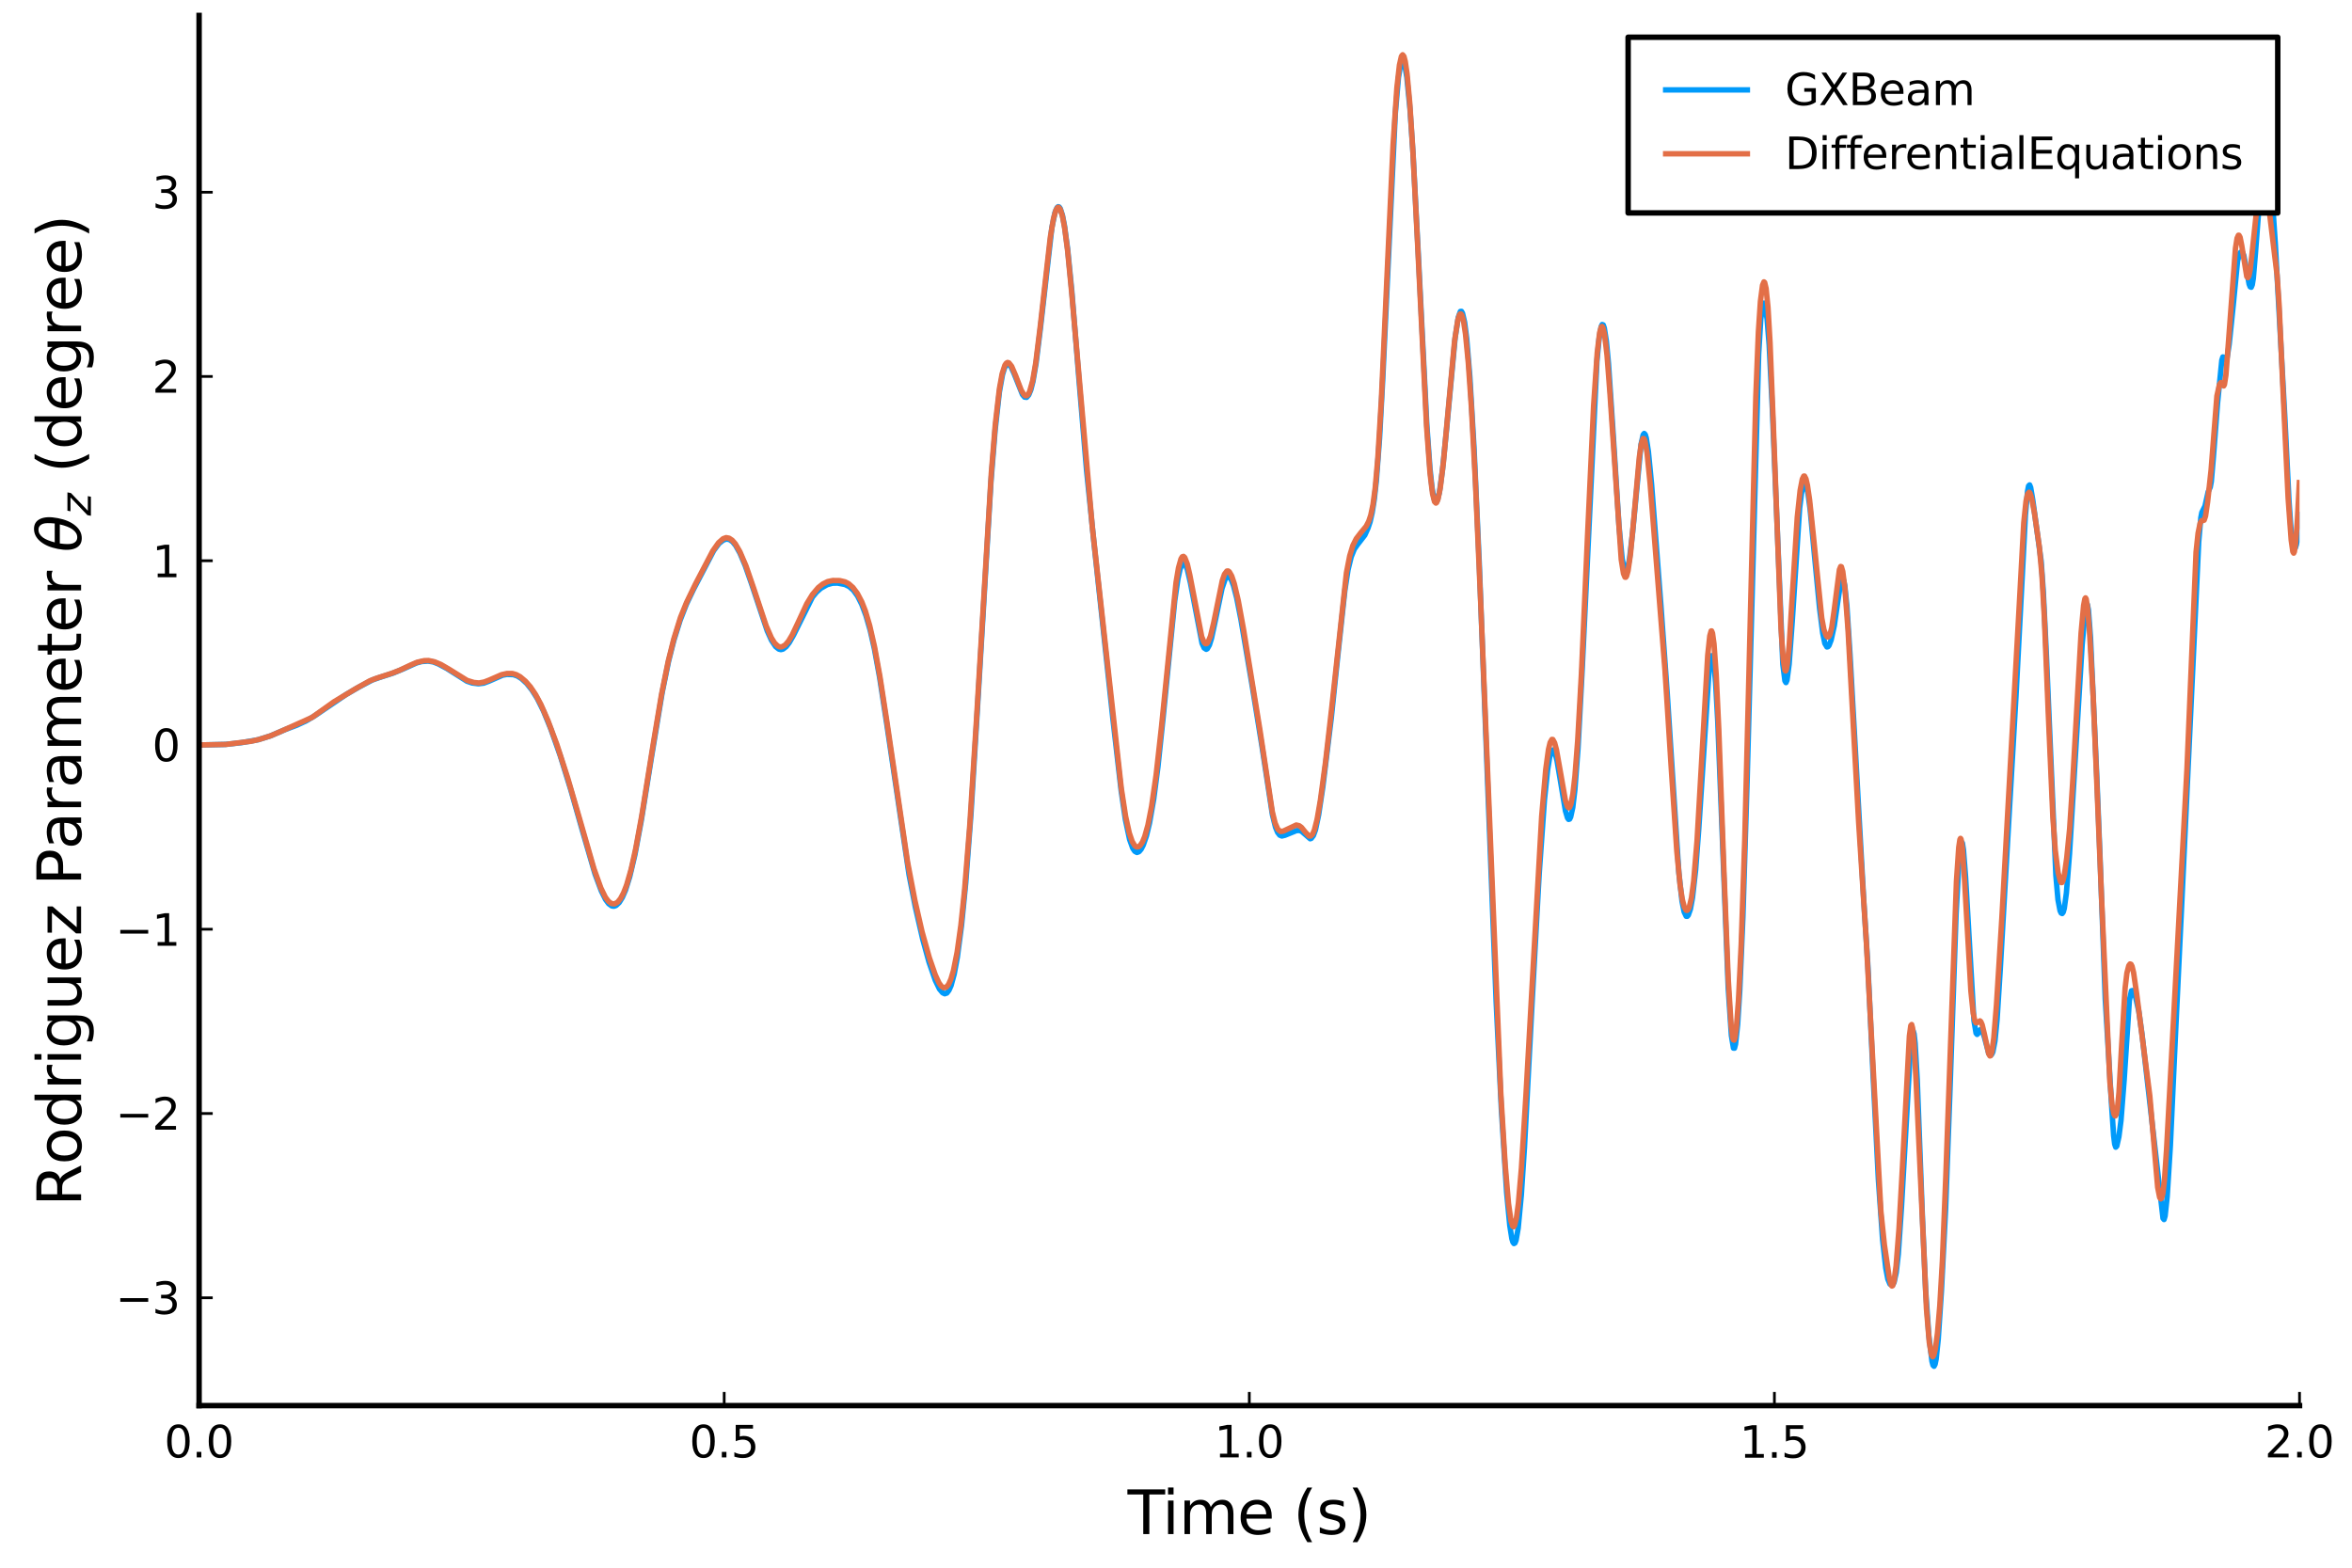 <?xml version="1.0" encoding="utf-8" standalone="no"?>
<!DOCTYPE svg PUBLIC "-//W3C//DTD SVG 1.1//EN"
  "http://www.w3.org/Graphics/SVG/1.1/DTD/svg11.dtd">
<svg xmlns:xlink="http://www.w3.org/1999/xlink" width="432pt" height="288pt" viewBox="0 0 432 288" xmlns="http://www.w3.org/2000/svg" version="1.1">
 <defs>
  <style type="text/css">*{stroke-linejoin: round; stroke-linecap: butt}</style>
 </defs>
 <g id="figure_1">
  <g id="patch_1">
   <path d="M 0 288 
L 432 288 
L 432 0 
L 0 0 
z
" style="fill: #ffffff"/>
  </g>
  <g id="axes_1">
   <g id="patch_2">
    <path d="M 36.568 258.225 
L 422.362 258.225 
L 422.362 2.835 
L 36.568 2.835 
z
" style="fill: #ffffff"/>
   </g>
   <g id="line2d_1">
    <path d="M 36.568 136.862 
L 41.39 136.76 
L 44.284 136.445 
L 47.37 135.905 
L 49.685 135.187 
L 52.385 134.03 
L 54.507 133.232 
L 56.243 132.425 
L 57.787 131.513 
L 63.573 127.583 
L 65.888 126.24 
L 68.396 124.914 
L 69.746 124.447 
L 72.254 123.639 
L 74.183 122.837 
L 76.498 121.789 
L 77.462 121.53 
L 78.619 121.448 
L 79.584 121.601 
L 80.548 121.986 
L 82.092 122.816 
L 85.757 125.14 
L 86.721 125.471 
L 87.879 125.618 
L 88.843 125.501 
L 89.807 125.141 
L 92.315 124.04 
L 93.087 123.904 
L 94.244 123.931 
L 95.016 124.183 
L 95.787 124.666 
L 96.752 125.561 
L 97.716 126.77 
L 98.681 128.313 
L 99.838 130.644 
L 101.188 133.957 
L 102.924 138.891 
L 104.853 145.137 
L 106.975 152.602 
L 109.29 160.56 
L 110.447 163.675 
L 111.219 165.237 
L 111.798 166.016 
L 112.376 166.434 
L 112.762 166.487 
L 113.148 166.351 
L 113.727 165.811 
L 114.305 164.872 
L 114.884 163.541 
L 115.656 161.084 
L 116.62 157.01 
L 117.778 150.802 
L 119.707 138.802 
L 121.635 127.162 
L 122.793 121.492 
L 123.757 117.678 
L 124.915 113.963 
L 126.072 111.003 
L 127.422 108.177 
L 131.087 101.149 
L 132.052 99.842 
L 132.824 99.235 
L 133.402 99.021 
L 133.981 99.115 
L 134.56 99.523 
L 135.138 100.236 
L 135.91 101.626 
L 136.874 103.91 
L 138.032 107.221 
L 140.925 115.908 
L 141.697 117.622 
L 142.468 118.787 
L 143.047 119.245 
L 143.433 119.339 
L 143.819 119.247 
L 144.397 118.795 
L 144.976 118.039 
L 145.748 116.686 
L 149.22 109.69 
L 149.991 108.762 
L 150.763 108.073 
L 151.92 107.417 
L 152.885 107.143 
L 153.849 107.118 
L 155.2 107.379 
L 155.971 107.755 
L 156.743 108.426 
L 157.514 109.493 
L 158.286 111.034 
L 159.058 113.102 
L 159.829 115.785 
L 160.601 119.191 
L 161.565 124.461 
L 162.915 133.271 
L 166.966 160.692 
L 168.124 166.633 
L 169.474 172.52 
L 170.631 176.739 
L 171.789 180.091 
L 172.56 181.696 
L 173.139 182.383 
L 173.525 182.565 
L 173.911 182.432 
L 174.296 181.932 
L 174.682 181.067 
L 175.261 178.949 
L 175.84 175.837 
L 176.611 169.99 
L 177.383 162.154 
L 178.347 149.435 
L 179.505 130.614 
L 182.012 88.539 
L 182.784 78.969 
L 183.555 72.053 
L 184.134 68.817 
L 184.52 67.565 
L 184.906 66.972 
L 185.099 66.887 
L 185.292 66.926 
L 185.677 67.352 
L 186.256 68.62 
L 187.799 72.488 
L 188.185 72.952 
L 188.571 72.996 
L 188.957 72.546 
L 189.342 71.595 
L 189.728 70.073 
L 190.307 66.682 
L 191.078 60.449 
L 193.2 41.821 
L 193.779 39.02 
L 194.165 38.121 
L 194.358 37.974 
L 194.551 38.037 
L 194.743 38.318 
L 195.129 39.513 
L 195.515 41.468 
L 196.094 45.732 
L 196.865 53.48 
L 198.216 70.207 
L 199.566 86.345 
L 200.916 99.582 
L 204.388 131.883 
L 205.932 145.31 
L 206.703 150.562 
L 207.475 154.206 
L 208.053 155.825 
L 208.439 156.399 
L 208.825 156.605 
L 209.211 156.458 
L 209.597 156.007 
L 209.982 155.255 
L 210.561 153.587 
L 211.14 151.195 
L 211.911 146.771 
L 212.683 140.867 
L 213.647 131.69 
L 215.769 110.354 
L 216.348 106.373 
L 216.734 104.597 
L 217.12 103.635 
L 217.312 103.441 
L 217.505 103.446 
L 217.698 103.654 
L 218.084 104.626 
L 218.663 107.13 
L 220.785 118.186 
L 221.17 119.038 
L 221.556 119.286 
L 221.749 119.181 
L 222.135 118.5 
L 222.521 117.257 
L 223.292 113.671 
L 224.45 108.101 
L 225.028 106.415 
L 225.414 105.931 
L 225.607 105.89 
L 225.8 105.985 
L 226.186 106.569 
L 226.571 107.613 
L 227.15 109.854 
L 227.922 113.78 
L 230.044 126.303 
L 231.78 137.042 
L 233.709 149.673 
L 234.287 152 
L 234.673 152.933 
L 235.059 153.427 
L 235.445 153.581 
L 236.023 153.442 
L 238.145 152.581 
L 238.724 152.567 
L 239.11 152.747 
L 240.653 154.089 
L 240.846 154.019 
L 241.232 153.508 
L 241.617 152.454 
L 242.196 149.71 
L 242.968 144.572 
L 244.511 131.978 
L 245.668 120.94 
L 247.019 108.445 
L 247.597 104.687 
L 248.176 102.308 
L 248.755 100.88 
L 249.333 100.052 
L 250.684 98.308 
L 251.262 97.026 
L 251.648 95.871 
L 252.034 94.169 
L 252.42 91.729 
L 252.805 88.269 
L 253.384 80.574 
L 253.963 69.868 
L 256.278 20.917 
L 256.856 14.271 
L 257.242 11.936 
L 257.435 11.361 
L 257.628 11.167 
L 257.821 11.352 
L 258.014 11.928 
L 258.4 14.211 
L 258.978 20.054 
L 259.557 28.567 
L 260.521 47.064 
L 262.065 77.961 
L 262.643 86.019 
L 263.029 89.649 
L 263.415 91.671 
L 263.608 92.104 
L 263.801 92.196 
L 263.994 91.953 
L 264.379 90.47 
L 264.958 86.261 
L 265.73 78.533 
L 267.273 62.035 
L 267.851 58.296 
L 268.237 57.216 
L 268.43 57.199 
L 268.623 57.535 
L 269.009 59.199 
L 269.395 62.197 
L 269.973 69.205 
L 270.745 82.366 
L 271.709 103.665 
L 273.253 144.303 
L 274.796 183.911 
L 275.76 203.841 
L 276.725 219.032 
L 277.303 225.114 
L 277.689 227.567 
L 277.882 228.205 
L 278.075 228.455 
L 278.268 228.343 
L 278.461 227.852 
L 278.847 225.639 
L 279.425 219.544 
L 280.004 210.768 
L 281.354 185.152 
L 282.705 160.581 
L 283.669 147.016 
L 284.248 141.476 
L 284.634 139.116 
L 285.019 137.949 
L 285.212 137.779 
L 285.405 137.881 
L 285.598 138.264 
L 285.984 139.762 
L 286.562 143.16 
L 287.527 148.967 
L 287.913 150.268 
L 288.106 150.529 
L 288.299 150.474 
L 288.491 150.094 
L 288.877 148.336 
L 289.263 145.095 
L 289.842 137.476 
L 290.613 122.892 
L 293.314 66.346 
L 293.7 62.29 
L 294.085 60.033 
L 294.278 59.619 
L 294.471 59.694 
L 294.664 60.247 
L 295.05 62.694 
L 295.436 66.768 
L 296.207 78.304 
L 297.365 96.582 
L 297.943 102.598 
L 298.329 104.602 
L 298.522 104.986 
L 298.715 104.972 
L 298.908 104.569 
L 299.294 102.707 
L 299.872 97.788 
L 301.416 81.633 
L 301.801 79.873 
L 301.994 79.632 
L 302.187 79.828 
L 302.38 80.468 
L 302.766 82.968 
L 303.345 88.921 
L 305.081 111.407 
L 306.238 127.563 
L 308.36 160.315 
L 308.939 165.545 
L 309.324 167.511 
L 309.71 168.328 
L 309.903 168.337 
L 310.096 168.123 
L 310.482 167.023 
L 310.868 164.917 
L 311.446 159.799 
L 312.025 152.172 
L 313.954 122.535 
L 314.34 120.457 
L 314.533 120.495 
L 314.725 121.335 
L 315.111 125.418 
L 315.497 132.363 
L 316.269 151.893 
L 317.426 181.504 
L 318.005 190.221 
L 318.39 192.551 
L 318.583 192.559 
L 318.776 191.802 
L 319.162 188.191 
L 319.548 182.02 
L 320.127 168.518 
L 320.898 143.566 
L 323.02 65.082 
L 323.406 58.653 
L 323.792 55.903 
L 323.985 55.677 
L 324.177 56.085 
L 324.563 58.593 
L 324.949 63.374 
L 325.528 75.046 
L 327.457 122.061 
L 327.842 125.086 
L 328.035 125.398 
L 328.228 124.952 
L 328.614 122.036 
L 329.193 114.097 
L 330.543 93.368 
L 330.929 90.318 
L 331.315 88.92 
L 331.507 88.825 
L 331.7 89.097 
L 332.086 90.687 
L 332.472 93.557 
L 333.244 101.766 
L 334.208 111.772 
L 334.787 116.33 
L 335.173 118.202 
L 335.558 118.851 
L 335.751 118.806 
L 335.944 118.58 
L 336.33 117.579 
L 336.909 114.952 
L 337.487 110.966 
L 338.066 107.149 
L 338.259 106.508 
L 338.452 106.312 
L 338.645 106.647 
L 338.838 107.583 
L 339.223 111.271 
L 339.802 120.256 
L 342.31 165.199 
L 343.081 177.383 
L 344.046 197.714 
L 345.01 216.783 
L 345.782 227.749 
L 346.361 232.922 
L 346.746 234.98 
L 347.132 235.894 
L 347.518 236.097 
L 347.711 235.938 
L 347.904 235.543 
L 348.29 233.763 
L 348.675 230.365 
L 349.254 221.749 
L 350.99 191.175 
L 351.183 189.766 
L 351.376 189.311 
L 351.569 189.928 
L 351.762 191.67 
L 352.147 198.369 
L 353.112 223.947 
L 353.691 237 
L 354.269 245.295 
L 354.848 250.081 
L 355.041 250.807 
L 355.234 250.997 
L 355.427 250.626 
L 355.62 249.675 
L 356.005 246.003 
L 356.584 237.269 
L 357.356 222.172 
L 358.127 201.239 
L 359.285 167.825 
L 359.863 157.347 
L 360.249 154.652 
L 360.442 154.874 
L 360.635 156.102 
L 361.021 161.039 
L 362.564 187.51 
L 362.95 189.803 
L 363.143 190.035 
L 363.336 189.836 
L 363.721 189.167 
L 363.914 189.104 
L 364.107 189.348 
L 364.493 190.574 
L 365.264 193.488 
L 365.457 193.778 
L 365.65 193.842 
L 365.843 193.679 
L 366.036 193.247 
L 366.422 191.245 
L 366.808 187.337 
L 367.386 178.225 
L 368.737 154.644 
L 370.28 127.976 
L 371.437 105.787 
L 372.016 94.658 
L 372.402 90.265 
L 372.595 89.281 
L 372.787 89.083 
L 372.98 89.559 
L 373.366 91.844 
L 374.909 103.101 
L 375.295 108.562 
L 375.874 120.389 
L 377.61 160.833 
L 377.996 165.281 
L 378.381 167.322 
L 378.574 167.73 
L 378.767 167.828 
L 378.96 167.57 
L 379.153 166.884 
L 379.539 164.073 
L 380.118 156.806 
L 381.468 134.368 
L 382.432 118.485 
L 383.011 112.179 
L 383.204 111.162 
L 383.397 111.059 
L 383.59 112.02 
L 383.975 117.192 
L 385.133 142.832 
L 385.712 157.254 
L 386.676 183.524 
L 387.833 202.927 
L 388.219 208.634 
L 388.412 210.186 
L 388.605 210.749 
L 388.798 210.55 
L 389.184 208.844 
L 389.57 205.846 
L 390.148 198.465 
L 391.113 183.755 
L 391.498 182.018 
L 391.691 181.975 
L 391.884 182.221 
L 392.27 183.246 
L 392.849 185.837 
L 393.427 189.974 
L 397.285 223.805 
L 397.478 224.041 
L 397.671 223.391 
L 398.057 219.789 
L 398.636 210.527 
L 399.6 189.641 
L 400.758 165.371 
L 403.844 99.57 
L 404.23 95.119 
L 404.423 94.13 
L 405.001 92.967 
L 405.58 90.352 
L 405.966 89.494 
L 406.159 88.451 
L 406.544 83.944 
L 407.316 73.969 
L 408.088 66.18 
L 408.281 65.573 
L 408.473 65.653 
L 408.859 66.191 
L 409.052 65.791 
L 409.438 63.297 
L 410.209 55.848 
L 410.981 47.967 
L 411.367 46.542 
L 411.56 46.327 
L 411.753 46.29 
L 411.946 46.462 
L 412.138 46.962 
L 412.524 48.991 
L 413.103 52.195 
L 413.296 52.686 
L 413.489 52.774 
L 413.682 52.314 
L 413.875 51.142 
L 414.26 46.586 
L 415.032 36.495 
L 415.803 30.316 
L 416.189 28.211 
L 416.382 27.783 
L 416.575 28.092 
L 416.768 29.245 
L 417.154 33.42 
L 417.925 44.941 
L 419.661 76.578 
L 420.433 92.103 
L 420.819 97.585 
L 421.205 100.306 
L 421.398 100.73 
L 421.59 100.657 
L 421.783 100.058 
L 421.976 98.802 
L 422.362 94.002 
L 422.362 94.002 
" clip-path="url(#p8432a1bb25)" style="fill: none; stroke: #009afa"/>
   </g>
   <g id="matplotlib.axis_1">
    <g id="xtick_1">
     <g id="line2d_2">
      <defs>
       <path id="m58a7aac047" d="M 0 0 
L 0 -2.5 
" style="stroke: #000000; stroke-width: 0.5"/>
      </defs>
      <g>
       <use xlink:href="#m58a7aac047" x="36.568" y="258.225" style="stroke: #000000; stroke-width: 0.5"/>
      </g>
     </g>
     <g id="text_1">
      <!-- $0.0$ -->
      <g transform="translate(30.168 267.804)scale(0.08 -0.08)">
       <defs>
        <path id="DejaVuSans-30" d="M 2034 4250 
Q 1547 4250 1301 3770 
Q 1056 3291 1056 2328 
Q 1056 1369 1301 889 
Q 1547 409 2034 409 
Q 2525 409 2770 889 
Q 3016 1369 3016 2328 
Q 3016 3291 2770 3770 
Q 2525 4250 2034 4250 
z
M 2034 4750 
Q 2819 4750 3233 4129 
Q 3647 3509 3647 2328 
Q 3647 1150 3233 529 
Q 2819 -91 2034 -91 
Q 1250 -91 836 529 
Q 422 1150 422 2328 
Q 422 3509 836 4129 
Q 1250 4750 2034 4750 
z
" transform="scale(0.016)"/>
        <path id="DejaVuSans-2e" d="M 684 794 
L 1344 794 
L 1344 0 
L 684 0 
L 684 794 
z
" transform="scale(0.016)"/>
       </defs>
       <use xlink:href="#DejaVuSans-30" transform="translate(0 0.781)"/>
       <use xlink:href="#DejaVuSans-2e" transform="translate(63.623 0.781)"/>
       <use xlink:href="#DejaVuSans-30" transform="translate(95.41 0.781)"/>
      </g>
     </g>
    </g>
    <g id="xtick_2">
     <g id="line2d_3">
      <g>
       <use xlink:href="#m58a7aac047" x="133.016" y="258.225" style="stroke: #000000; stroke-width: 0.5"/>
      </g>
     </g>
     <g id="text_2">
      <!-- $0.5$ -->
      <g transform="translate(126.616 267.804)scale(0.08 -0.08)">
       <defs>
        <path id="DejaVuSans-35" d="M 691 4666 
L 3169 4666 
L 3169 4134 
L 1269 4134 
L 1269 2991 
Q 1406 3038 1543 3061 
Q 1681 3084 1819 3084 
Q 2600 3084 3056 2656 
Q 3513 2228 3513 1497 
Q 3513 744 3044 326 
Q 2575 -91 1722 -91 
Q 1428 -91 1123 -41 
Q 819 9 494 109 
L 494 744 
Q 775 591 1075 516 
Q 1375 441 1709 441 
Q 2250 441 2565 725 
Q 2881 1009 2881 1497 
Q 2881 1984 2565 2268 
Q 2250 2553 1709 2553 
Q 1456 2553 1204 2497 
Q 953 2441 691 2322 
L 691 4666 
z
" transform="scale(0.016)"/>
       </defs>
       <use xlink:href="#DejaVuSans-30" transform="translate(0 0.781)"/>
       <use xlink:href="#DejaVuSans-2e" transform="translate(63.623 0.781)"/>
       <use xlink:href="#DejaVuSans-35" transform="translate(95.41 0.781)"/>
      </g>
     </g>
    </g>
    <g id="xtick_3">
     <g id="line2d_4">
      <g>
       <use xlink:href="#m58a7aac047" x="229.465" y="258.225" style="stroke: #000000; stroke-width: 0.5"/>
      </g>
     </g>
     <g id="text_3">
      <!-- $1.0$ -->
      <g transform="translate(223.065 267.804)scale(0.08 -0.08)">
       <defs>
        <path id="DejaVuSans-31" d="M 794 531 
L 1825 531 
L 1825 4091 
L 703 3866 
L 703 4441 
L 1819 4666 
L 2450 4666 
L 2450 531 
L 3481 531 
L 3481 0 
L 794 0 
L 794 531 
z
" transform="scale(0.016)"/>
       </defs>
       <use xlink:href="#DejaVuSans-31" transform="translate(0 0.781)"/>
       <use xlink:href="#DejaVuSans-2e" transform="translate(63.623 0.781)"/>
       <use xlink:href="#DejaVuSans-30" transform="translate(95.41 0.781)"/>
      </g>
     </g>
    </g>
    <g id="xtick_4">
     <g id="line2d_5">
      <g>
       <use xlink:href="#m58a7aac047" x="325.913" y="258.225" style="stroke: #000000; stroke-width: 0.5"/>
      </g>
     </g>
     <g id="text_4">
      <!-- $1.5$ -->
      <g transform="translate(319.513 267.804)scale(0.08 -0.08)">
       <use xlink:href="#DejaVuSans-31" transform="translate(0 0.094)"/>
       <use xlink:href="#DejaVuSans-2e" transform="translate(63.623 0.094)"/>
       <use xlink:href="#DejaVuSans-35" transform="translate(95.41 0.094)"/>
      </g>
     </g>
    </g>
    <g id="xtick_5">
     <g id="line2d_6">
      <g>
       <use xlink:href="#m58a7aac047" x="422.362" y="258.225" style="stroke: #000000; stroke-width: 0.5"/>
      </g>
     </g>
     <g id="text_5">
      <!-- $2.0$ -->
      <g transform="translate(415.962 267.804)scale(0.08 -0.08)">
       <defs>
        <path id="DejaVuSans-32" d="M 1228 531 
L 3431 531 
L 3431 0 
L 469 0 
L 469 531 
Q 828 903 1448 1529 
Q 2069 2156 2228 2338 
Q 2531 2678 2651 2914 
Q 2772 3150 2772 3378 
Q 2772 3750 2511 3984 
Q 2250 4219 1831 4219 
Q 1534 4219 1204 4116 
Q 875 4013 500 3803 
L 500 4441 
Q 881 4594 1212 4672 
Q 1544 4750 1819 4750 
Q 2544 4750 2975 4387 
Q 3406 4025 3406 3419 
Q 3406 3131 3298 2873 
Q 3191 2616 2906 2266 
Q 2828 2175 2409 1742 
Q 1991 1309 1228 531 
z
" transform="scale(0.016)"/>
       </defs>
       <use xlink:href="#DejaVuSans-32" transform="translate(0 0.781)"/>
       <use xlink:href="#DejaVuSans-2e" transform="translate(63.623 0.781)"/>
       <use xlink:href="#DejaVuSans-30" transform="translate(95.41 0.781)"/>
      </g>
     </g>
    </g>
    <g id="text_6">
     <!-- Time (s) -->
     <g transform="translate(207.103 281.826)scale(0.11 -0.11)">
      <defs>
       <path id="DejaVuSans-54" d="M -19 4666 
L 3928 4666 
L 3928 4134 
L 2272 4134 
L 2272 0 
L 1638 0 
L 1638 4134 
L -19 4134 
L -19 4666 
z
" transform="scale(0.016)"/>
       <path id="DejaVuSans-69" d="M 603 3500 
L 1178 3500 
L 1178 0 
L 603 0 
L 603 3500 
z
M 603 4863 
L 1178 4863 
L 1178 4134 
L 603 4134 
L 603 4863 
z
" transform="scale(0.016)"/>
       <path id="DejaVuSans-6d" d="M 3328 2828 
Q 3544 3216 3844 3400 
Q 4144 3584 4550 3584 
Q 5097 3584 5394 3201 
Q 5691 2819 5691 2113 
L 5691 0 
L 5113 0 
L 5113 2094 
Q 5113 2597 4934 2840 
Q 4756 3084 4391 3084 
Q 3944 3084 3684 2787 
Q 3425 2491 3425 1978 
L 3425 0 
L 2847 0 
L 2847 2094 
Q 2847 2600 2669 2842 
Q 2491 3084 2119 3084 
Q 1678 3084 1418 2786 
Q 1159 2488 1159 1978 
L 1159 0 
L 581 0 
L 581 3500 
L 1159 3500 
L 1159 2956 
Q 1356 3278 1631 3431 
Q 1906 3584 2284 3584 
Q 2666 3584 2933 3390 
Q 3200 3197 3328 2828 
z
" transform="scale(0.016)"/>
       <path id="DejaVuSans-65" d="M 3597 1894 
L 3597 1613 
L 953 1613 
Q 991 1019 1311 708 
Q 1631 397 2203 397 
Q 2534 397 2845 478 
Q 3156 559 3463 722 
L 3463 178 
Q 3153 47 2828 -22 
Q 2503 -91 2169 -91 
Q 1331 -91 842 396 
Q 353 884 353 1716 
Q 353 2575 817 3079 
Q 1281 3584 2069 3584 
Q 2775 3584 3186 3129 
Q 3597 2675 3597 1894 
z
M 3022 2063 
Q 3016 2534 2758 2815 
Q 2500 3097 2075 3097 
Q 1594 3097 1305 2825 
Q 1016 2553 972 2059 
L 3022 2063 
z
" transform="scale(0.016)"/>
       <path id="DejaVuSans-20" transform="scale(0.016)"/>
       <path id="DejaVuSans-28" d="M 1984 4856 
Q 1566 4138 1362 3434 
Q 1159 2731 1159 2009 
Q 1159 1288 1364 580 
Q 1569 -128 1984 -844 
L 1484 -844 
Q 1016 -109 783 600 
Q 550 1309 550 2009 
Q 550 2706 781 3412 
Q 1013 4119 1484 4856 
L 1984 4856 
z
" transform="scale(0.016)"/>
       <path id="DejaVuSans-73" d="M 2834 3397 
L 2834 2853 
Q 2591 2978 2328 3040 
Q 2066 3103 1784 3103 
Q 1356 3103 1142 2972 
Q 928 2841 928 2578 
Q 928 2378 1081 2264 
Q 1234 2150 1697 2047 
L 1894 2003 
Q 2506 1872 2764 1633 
Q 3022 1394 3022 966 
Q 3022 478 2636 193 
Q 2250 -91 1575 -91 
Q 1294 -91 989 -36 
Q 684 19 347 128 
L 347 722 
Q 666 556 975 473 
Q 1284 391 1588 391 
Q 1994 391 2212 530 
Q 2431 669 2431 922 
Q 2431 1156 2273 1281 
Q 2116 1406 1581 1522 
L 1381 1569 
Q 847 1681 609 1914 
Q 372 2147 372 2553 
Q 372 3047 722 3315 
Q 1072 3584 1716 3584 
Q 2034 3584 2315 3537 
Q 2597 3491 2834 3397 
z
" transform="scale(0.016)"/>
       <path id="DejaVuSans-29" d="M 513 4856 
L 1013 4856 
Q 1481 4119 1714 3412 
Q 1947 2706 1947 2009 
Q 1947 1309 1714 600 
Q 1481 -109 1013 -844 
L 513 -844 
Q 928 -128 1133 580 
Q 1338 1288 1338 2009 
Q 1338 2731 1133 3434 
Q 928 4138 513 4856 
z
" transform="scale(0.016)"/>
      </defs>
      <use xlink:href="#DejaVuSans-54"/>
      <use xlink:href="#DejaVuSans-69" x="57.959"/>
      <use xlink:href="#DejaVuSans-6d" x="85.742"/>
      <use xlink:href="#DejaVuSans-65" x="183.154"/>
      <use xlink:href="#DejaVuSans-20" x="244.678"/>
      <use xlink:href="#DejaVuSans-28" x="276.465"/>
      <use xlink:href="#DejaVuSans-73" x="315.479"/>
      <use xlink:href="#DejaVuSans-29" x="367.578"/>
     </g>
    </g>
   </g>
   <g id="matplotlib.axis_2">
    <g id="ytick_1">
     <g id="line2d_7">
      <defs>
       <path id="m44c07ab520" d="M 0 0 
L 2.5 0 
" style="stroke: #000000; stroke-width: 0.5"/>
      </defs>
      <g>
       <use xlink:href="#m44c07ab520" x="36.568" y="238.409" style="stroke: #000000; stroke-width: 0.5"/>
      </g>
     </g>
     <g id="text_7">
      <!-- $-3$ -->
      <g transform="translate(21.228 241.449)scale(0.08 -0.08)">
       <defs>
        <path id="DejaVuSans-2212" d="M 678 2272 
L 4684 2272 
L 4684 1741 
L 678 1741 
L 678 2272 
z
" transform="scale(0.016)"/>
        <path id="DejaVuSans-33" d="M 2597 2516 
Q 3050 2419 3304 2112 
Q 3559 1806 3559 1356 
Q 3559 666 3084 287 
Q 2609 -91 1734 -91 
Q 1441 -91 1130 -33 
Q 819 25 488 141 
L 488 750 
Q 750 597 1062 519 
Q 1375 441 1716 441 
Q 2309 441 2620 675 
Q 2931 909 2931 1356 
Q 2931 1769 2642 2001 
Q 2353 2234 1838 2234 
L 1294 2234 
L 1294 2753 
L 1863 2753 
Q 2328 2753 2575 2939 
Q 2822 3125 2822 3475 
Q 2822 3834 2567 4026 
Q 2313 4219 1838 4219 
Q 1578 4219 1281 4162 
Q 984 4106 628 3988 
L 628 4550 
Q 988 4650 1302 4700 
Q 1616 4750 1894 4750 
Q 2613 4750 3031 4423 
Q 3450 4097 3450 3541 
Q 3450 3153 3228 2886 
Q 3006 2619 2597 2516 
z
" transform="scale(0.016)"/>
       </defs>
       <use xlink:href="#DejaVuSans-2212" transform="translate(0 0.781)"/>
       <use xlink:href="#DejaVuSans-33" transform="translate(83.789 0.781)"/>
      </g>
     </g>
    </g>
    <g id="ytick_2">
     <g id="line2d_8">
      <g>
       <use xlink:href="#m44c07ab520" x="36.568" y="204.56" style="stroke: #000000; stroke-width: 0.5"/>
      </g>
     </g>
     <g id="text_8">
      <!-- $-2$ -->
      <g transform="translate(21.228 207.6)scale(0.08 -0.08)">
       <use xlink:href="#DejaVuSans-2212" transform="translate(0 0.781)"/>
       <use xlink:href="#DejaVuSans-32" transform="translate(83.789 0.781)"/>
      </g>
     </g>
    </g>
    <g id="ytick_3">
     <g id="line2d_9">
      <g>
       <use xlink:href="#m44c07ab520" x="36.568" y="170.711" style="stroke: #000000; stroke-width: 0.5"/>
      </g>
     </g>
     <g id="text_9">
      <!-- $-1$ -->
      <g transform="translate(21.228 173.75)scale(0.08 -0.08)">
       <use xlink:href="#DejaVuSans-2212" transform="translate(0 0.094)"/>
       <use xlink:href="#DejaVuSans-31" transform="translate(83.789 0.094)"/>
      </g>
     </g>
    </g>
    <g id="ytick_4">
     <g id="line2d_10">
      <g>
       <use xlink:href="#m44c07ab520" x="36.568" y="136.862" style="stroke: #000000; stroke-width: 0.5"/>
      </g>
     </g>
     <g id="text_10">
      <!-- $0$ -->
      <g transform="translate(27.948 139.901)scale(0.08 -0.08)">
       <use xlink:href="#DejaVuSans-30" transform="translate(0 0.781)"/>
      </g>
     </g>
    </g>
    <g id="ytick_5">
     <g id="line2d_11">
      <g>
       <use xlink:href="#m44c07ab520" x="36.568" y="103.012" style="stroke: #000000; stroke-width: 0.5"/>
      </g>
     </g>
     <g id="text_11">
      <!-- $1$ -->
      <g transform="translate(27.948 106.052)scale(0.08 -0.08)">
       <use xlink:href="#DejaVuSans-31" transform="translate(0 0.094)"/>
      </g>
     </g>
    </g>
    <g id="ytick_6">
     <g id="line2d_12">
      <g>
       <use xlink:href="#m44c07ab520" x="36.568" y="69.163" style="stroke: #000000; stroke-width: 0.5"/>
      </g>
     </g>
     <g id="text_12">
      <!-- $2$ -->
      <g transform="translate(27.948 72.202)scale(0.08 -0.08)">
       <use xlink:href="#DejaVuSans-32" transform="translate(0 0.781)"/>
      </g>
     </g>
    </g>
    <g id="ytick_7">
     <g id="line2d_13">
      <g>
       <use xlink:href="#m44c07ab520" x="36.568" y="35.314" style="stroke: #000000; stroke-width: 0.5"/>
      </g>
     </g>
     <g id="text_13">
      <!-- $3$ -->
      <g transform="translate(27.948 38.353)scale(0.08 -0.08)">
       <use xlink:href="#DejaVuSans-33" transform="translate(0 0.781)"/>
      </g>
     </g>
    </g>
    <g id="text_14">
     <!-- Rodriguez Parameter $\theta_z$ (degree) -->
     <g transform="translate(14.918 221.61)rotate(-90)scale(0.11 -0.11)">
      <defs>
       <path id="DejaVuSans-52" d="M 2841 2188 
Q 3044 2119 3236 1894 
Q 3428 1669 3622 1275 
L 4263 0 
L 3584 0 
L 2988 1197 
Q 2756 1666 2539 1819 
Q 2322 1972 1947 1972 
L 1259 1972 
L 1259 0 
L 628 0 
L 628 4666 
L 2053 4666 
Q 2853 4666 3247 4331 
Q 3641 3997 3641 3322 
Q 3641 2881 3436 2590 
Q 3231 2300 2841 2188 
z
M 1259 4147 
L 1259 2491 
L 2053 2491 
Q 2509 2491 2742 2702 
Q 2975 2913 2975 3322 
Q 2975 3731 2742 3939 
Q 2509 4147 2053 4147 
L 1259 4147 
z
" transform="scale(0.016)"/>
       <path id="DejaVuSans-6f" d="M 1959 3097 
Q 1497 3097 1228 2736 
Q 959 2375 959 1747 
Q 959 1119 1226 758 
Q 1494 397 1959 397 
Q 2419 397 2687 759 
Q 2956 1122 2956 1747 
Q 2956 2369 2687 2733 
Q 2419 3097 1959 3097 
z
M 1959 3584 
Q 2709 3584 3137 3096 
Q 3566 2609 3566 1747 
Q 3566 888 3137 398 
Q 2709 -91 1959 -91 
Q 1206 -91 779 398 
Q 353 888 353 1747 
Q 353 2609 779 3096 
Q 1206 3584 1959 3584 
z
" transform="scale(0.016)"/>
       <path id="DejaVuSans-64" d="M 2906 2969 
L 2906 4863 
L 3481 4863 
L 3481 0 
L 2906 0 
L 2906 525 
Q 2725 213 2448 61 
Q 2172 -91 1784 -91 
Q 1150 -91 751 415 
Q 353 922 353 1747 
Q 353 2572 751 3078 
Q 1150 3584 1784 3584 
Q 2172 3584 2448 3432 
Q 2725 3281 2906 2969 
z
M 947 1747 
Q 947 1113 1208 752 
Q 1469 391 1925 391 
Q 2381 391 2643 752 
Q 2906 1113 2906 1747 
Q 2906 2381 2643 2742 
Q 2381 3103 1925 3103 
Q 1469 3103 1208 2742 
Q 947 2381 947 1747 
z
" transform="scale(0.016)"/>
       <path id="DejaVuSans-72" d="M 2631 2963 
Q 2534 3019 2420 3045 
Q 2306 3072 2169 3072 
Q 1681 3072 1420 2755 
Q 1159 2438 1159 1844 
L 1159 0 
L 581 0 
L 581 3500 
L 1159 3500 
L 1159 2956 
Q 1341 3275 1631 3429 
Q 1922 3584 2338 3584 
Q 2397 3584 2469 3576 
Q 2541 3569 2628 3553 
L 2631 2963 
z
" transform="scale(0.016)"/>
       <path id="DejaVuSans-67" d="M 2906 1791 
Q 2906 2416 2648 2759 
Q 2391 3103 1925 3103 
Q 1463 3103 1205 2759 
Q 947 2416 947 1791 
Q 947 1169 1205 825 
Q 1463 481 1925 481 
Q 2391 481 2648 825 
Q 2906 1169 2906 1791 
z
M 3481 434 
Q 3481 -459 3084 -895 
Q 2688 -1331 1869 -1331 
Q 1566 -1331 1297 -1286 
Q 1028 -1241 775 -1147 
L 775 -588 
Q 1028 -725 1275 -790 
Q 1522 -856 1778 -856 
Q 2344 -856 2625 -561 
Q 2906 -266 2906 331 
L 2906 616 
Q 2728 306 2450 153 
Q 2172 0 1784 0 
Q 1141 0 747 490 
Q 353 981 353 1791 
Q 353 2603 747 3093 
Q 1141 3584 1784 3584 
Q 2172 3584 2450 3431 
Q 2728 3278 2906 2969 
L 2906 3500 
L 3481 3500 
L 3481 434 
z
" transform="scale(0.016)"/>
       <path id="DejaVuSans-75" d="M 544 1381 
L 544 3500 
L 1119 3500 
L 1119 1403 
Q 1119 906 1312 657 
Q 1506 409 1894 409 
Q 2359 409 2629 706 
Q 2900 1003 2900 1516 
L 2900 3500 
L 3475 3500 
L 3475 0 
L 2900 0 
L 2900 538 
Q 2691 219 2414 64 
Q 2138 -91 1772 -91 
Q 1169 -91 856 284 
Q 544 659 544 1381 
z
M 1991 3584 
L 1991 3584 
z
" transform="scale(0.016)"/>
       <path id="DejaVuSans-7a" d="M 353 3500 
L 3084 3500 
L 3084 2975 
L 922 459 
L 3084 459 
L 3084 0 
L 275 0 
L 275 525 
L 2438 3041 
L 353 3041 
L 353 3500 
z
" transform="scale(0.016)"/>
       <path id="DejaVuSans-50" d="M 1259 4147 
L 1259 2394 
L 2053 2394 
Q 2494 2394 2734 2622 
Q 2975 2850 2975 3272 
Q 2975 3691 2734 3919 
Q 2494 4147 2053 4147 
L 1259 4147 
z
M 628 4666 
L 2053 4666 
Q 2838 4666 3239 4311 
Q 3641 3956 3641 3272 
Q 3641 2581 3239 2228 
Q 2838 1875 2053 1875 
L 1259 1875 
L 1259 0 
L 628 0 
L 628 4666 
z
" transform="scale(0.016)"/>
       <path id="DejaVuSans-61" d="M 2194 1759 
Q 1497 1759 1228 1600 
Q 959 1441 959 1056 
Q 959 750 1161 570 
Q 1363 391 1709 391 
Q 2188 391 2477 730 
Q 2766 1069 2766 1631 
L 2766 1759 
L 2194 1759 
z
M 3341 1997 
L 3341 0 
L 2766 0 
L 2766 531 
Q 2569 213 2275 61 
Q 1981 -91 1556 -91 
Q 1019 -91 701 211 
Q 384 513 384 1019 
Q 384 1609 779 1909 
Q 1175 2209 1959 2209 
L 2766 2209 
L 2766 2266 
Q 2766 2663 2505 2880 
Q 2244 3097 1772 3097 
Q 1472 3097 1187 3025 
Q 903 2953 641 2809 
L 641 3341 
Q 956 3463 1253 3523 
Q 1550 3584 1831 3584 
Q 2591 3584 2966 3190 
Q 3341 2797 3341 1997 
z
" transform="scale(0.016)"/>
       <path id="DejaVuSans-74" d="M 1172 4494 
L 1172 3500 
L 2356 3500 
L 2356 3053 
L 1172 3053 
L 1172 1153 
Q 1172 725 1289 603 
Q 1406 481 1766 481 
L 2356 481 
L 2356 0 
L 1766 0 
Q 1100 0 847 248 
Q 594 497 594 1153 
L 594 3053 
L 172 3053 
L 172 3500 
L 594 3500 
L 594 4494 
L 1172 4494 
z
" transform="scale(0.016)"/>
       <path id="DejaVuSans-Oblique-3b8" d="M 2913 2219 
L 925 2219 
Q 791 1284 928 888 
Q 1100 400 1566 400 
Q 2034 400 2391 891 
Q 2703 1322 2913 2219 
z
M 3009 2750 
Q 3094 3638 2984 3950 
Q 2813 4444 2353 4444 
Q 1875 4444 1525 3956 
Q 1250 3563 1034 2750 
L 3009 2750 
z
M 2444 4913 
Q 3194 4913 3494 4250 
Q 3794 3591 3566 2422 
Q 3341 1256 2781 594 
Q 2225 -72 1475 -72 
Q 722 -72 425 594 
Q 128 1256 353 2422 
Q 581 3591 1134 4250 
Q 1691 4913 2444 4913 
z
" transform="scale(0.016)"/>
       <path id="DejaVuSans-Oblique-7a" d="M 744 3500 
L 3475 3500 
L 3372 2975 
L 738 459 
L 2913 459 
L 2822 0 
L -19 0 
L 84 525 
L 2719 3041 
L 653 3041 
L 744 3500 
z
" transform="scale(0.016)"/>
      </defs>
      <use xlink:href="#DejaVuSans-52" transform="translate(0 0.234)"/>
      <use xlink:href="#DejaVuSans-6f" transform="translate(69.482 0.234)"/>
      <use xlink:href="#DejaVuSans-64" transform="translate(130.664 0.234)"/>
      <use xlink:href="#DejaVuSans-72" transform="translate(194.141 0.234)"/>
      <use xlink:href="#DejaVuSans-69" transform="translate(235.254 0.234)"/>
      <use xlink:href="#DejaVuSans-67" transform="translate(263.037 0.234)"/>
      <use xlink:href="#DejaVuSans-75" transform="translate(326.514 0.234)"/>
      <use xlink:href="#DejaVuSans-65" transform="translate(389.893 0.234)"/>
      <use xlink:href="#DejaVuSans-7a" transform="translate(451.416 0.234)"/>
      <use xlink:href="#DejaVuSans-20" transform="translate(503.906 0.234)"/>
      <use xlink:href="#DejaVuSans-50" transform="translate(535.693 0.234)"/>
      <use xlink:href="#DejaVuSans-61" transform="translate(595.996 0.234)"/>
      <use xlink:href="#DejaVuSans-72" transform="translate(657.275 0.234)"/>
      <use xlink:href="#DejaVuSans-61" transform="translate(698.389 0.234)"/>
      <use xlink:href="#DejaVuSans-6d" transform="translate(759.668 0.234)"/>
      <use xlink:href="#DejaVuSans-65" transform="translate(857.08 0.234)"/>
      <use xlink:href="#DejaVuSans-74" transform="translate(918.604 0.234)"/>
      <use xlink:href="#DejaVuSans-65" transform="translate(957.812 0.234)"/>
      <use xlink:href="#DejaVuSans-72" transform="translate(1019.336 0.234)"/>
      <use xlink:href="#DejaVuSans-20" transform="translate(1060.449 0.234)"/>
      <use xlink:href="#DejaVuSans-Oblique-3b8" transform="translate(1092.236 0.234)"/>
      <use xlink:href="#DejaVuSans-Oblique-7a" transform="translate(1153.418 -16.172)scale(0.7)"/>
      <use xlink:href="#DejaVuSans-20" transform="translate(1192.896 0.234)"/>
      <use xlink:href="#DejaVuSans-28" transform="translate(1224.683 0.234)"/>
      <use xlink:href="#DejaVuSans-64" transform="translate(1263.696 0.234)"/>
      <use xlink:href="#DejaVuSans-65" transform="translate(1327.173 0.234)"/>
      <use xlink:href="#DejaVuSans-67" transform="translate(1388.696 0.234)"/>
      <use xlink:href="#DejaVuSans-72" transform="translate(1452.173 0.234)"/>
      <use xlink:href="#DejaVuSans-65" transform="translate(1493.286 0.234)"/>
      <use xlink:href="#DejaVuSans-65" transform="translate(1554.81 0.234)"/>
      <use xlink:href="#DejaVuSans-29" transform="translate(1616.333 0.234)"/>
     </g>
    </g>
   </g>
   <g id="line2d_14">
    <path d="M 36.568 136.862 
L 41.501 136.755 
L 46.08 136.182 
L 47.585 135.848 
L 49.695 135.176 
L 52.096 134.134 
L 57.285 131.812 
L 59.216 130.442 
L 61.33 128.932 
L 65.341 126.516 
L 67.888 125.091 
L 69.068 124.628 
L 71.899 123.715 
L 73.394 123.137 
L 75.414 122.18 
L 76.613 121.666 
L 77.909 121.371 
L 78.701 121.348 
L 79.824 121.587 
L 80.988 122.075 
L 82.491 122.952 
L 85.799 125.001 
L 87.039 125.378 
L 87.987 125.469 
L 88.938 125.29 
L 89.889 124.923 
L 92.115 123.948 
L 93.096 123.731 
L 94.11 123.731 
L 94.821 123.934 
L 95.532 124.323 
L 96.505 125.138 
L 97.408 126.166 
L 98.375 127.607 
L 99.35 129.421 
L 100.65 132.404 
L 102.275 136.757 
L 104.261 142.899 
L 106.425 150.331 
L 109.101 159.626 
L 110.358 163.127 
L 111.192 164.835 
L 111.749 165.581 
L 112.306 165.998 
L 112.863 166.057 
L 113.42 165.763 
L 113.977 165.078 
L 114.534 164.023 
L 115.091 162.599 
L 115.927 159.694 
L 116.762 155.915 
L 117.876 149.84 
L 119.963 136.785 
L 121.475 127.726 
L 122.737 121.469 
L 123.756 117.398 
L 124.997 113.404 
L 126.093 110.699 
L 127.745 107.278 
L 130.909 101.225 
L 131.974 99.713 
L 132.81 98.972 
L 133.369 98.77 
L 133.928 98.877 
L 134.487 99.25 
L 135.048 99.893 
L 135.89 101.339 
L 137.013 103.959 
L 138.385 107.948 
L 140.722 114.972 
L 141.679 117.172 
L 142.264 118.119 
L 142.849 118.687 
L 143.239 118.848 
L 143.63 118.82 
L 144.22 118.495 
L 144.845 117.762 
L 145.513 116.631 
L 146.667 114.19 
L 148.182 110.919 
L 149.224 109.21 
L 150.291 107.952 
L 151.121 107.291 
L 152.03 106.841 
L 152.96 106.647 
L 154.245 106.664 
L 155.215 106.893 
L 155.862 107.222 
L 156.663 107.929 
L 157.478 109.027 
L 158.284 110.561 
L 158.941 112.237 
L 159.738 114.933 
L 160.63 118.844 
L 161.62 124.294 
L 162.923 132.751 
L 166.705 158.419 
L 168.031 165.384 
L 169.358 171.181 
L 170.685 175.922 
L 171.79 179.111 
L 172.454 180.549 
L 172.896 181.175 
L 173.338 181.465 
L 173.78 181.373 
L 174.223 180.858 
L 174.67 179.852 
L 175.12 178.321 
L 175.8 174.911 
L 176.486 170.005 
L 177.172 163.47 
L 178.121 151.609 
L 179.351 132.261 
L 182.071 86.978 
L 182.816 77.901 
L 183.566 71.408 
L 184.066 68.663 
L 184.566 67.109 
L 184.816 66.729 
L 185.066 66.591 
L 185.316 66.665 
L 185.816 67.302 
L 186.566 69.055 
L 187.567 71.685 
L 188.083 72.523 
L 188.341 72.702 
L 188.602 72.679 
L 188.863 72.424 
L 189.124 71.915 
L 189.681 69.913 
L 190.238 66.659 
L 191.073 59.896 
L 192.909 43.619 
L 193.499 40.152 
L 193.949 38.586 
L 194.259 38.115 
L 194.434 38.082 
L 194.755 38.468 
L 195.146 39.72 
L 195.553 41.907 
L 196.093 46.069 
L 196.863 54.011 
L 200.619 96.709 
L 205.958 144.87 
L 206.748 149.996 
L 207.421 153.033 
L 207.947 154.572 
L 208.422 155.361 
L 208.75 155.587 
L 209.119 155.558 
L 209.421 155.322 
L 209.829 154.703 
L 210.259 153.666 
L 210.847 151.564 
L 211.515 148.143 
L 212.348 142.377 
L 213.353 133.372 
L 216.005 107.021 
L 216.457 104.318 
L 216.915 102.674 
L 217.146 102.292 
L 217.379 102.214 
L 217.611 102.422 
L 218.075 103.608 
L 218.539 105.633 
L 220.727 116.985 
L 221.178 118.038 
L 221.411 118.256 
L 221.644 118.24 
L 221.876 117.994 
L 222.342 116.845 
L 222.933 114.36 
L 224.507 106.634 
L 224.906 105.49 
L 225.345 104.911 
L 225.567 104.888 
L 225.788 105.038 
L 226.231 105.817 
L 226.704 107.228 
L 227.43 110.316 
L 228.41 115.668 
L 231.425 134.165 
L 233.695 149.15 
L 234.199 151.194 
L 234.703 152.358 
L 235.208 152.759 
L 235.712 152.68 
L 238.089 151.563 
L 238.637 151.695 
L 239.052 152.005 
L 239.781 152.908 
L 240.426 153.575 
L 240.754 153.585 
L 241.083 153.247 
L 241.416 152.483 
L 241.919 150.509 
L 242.523 147.001 
L 243.46 140.042 
L 244.594 130.134 
L 247.304 105.232 
L 247.907 102.111 
L 248.484 100.211 
L 249.116 98.953 
L 249.934 97.881 
L 250.926 96.683 
L 251.395 95.785 
L 251.774 94.646 
L 252.175 92.744 
L 252.589 89.644 
L 253.07 84.182 
L 253.713 73.557 
L 254.643 53.166 
L 255.866 26.672 
L 256.567 16.174 
L 257.037 11.953 
L 257.407 10.328 
L 257.63 10.063 
L 257.862 10.356 
L 258.106 11.281 
L 258.44 13.556 
L 258.939 18.984 
L 259.499 27.605 
L 260.306 43.477 
L 262.022 78.312 
L 262.658 86.931 
L 263.117 90.682 
L 263.484 92.164 
L 263.739 92.421 
L 263.866 92.328 
L 264.121 91.726 
L 264.537 89.659 
L 265.122 84.884 
L 266.001 75.255 
L 267.173 62.603 
L 267.76 58.769 
L 268.06 57.836 
L 268.212 57.657 
L 268.365 57.688 
L 268.518 57.931 
L 268.819 59.028 
L 269.169 61.33 
L 269.687 66.63 
L 270.261 74.856 
L 270.997 88.563 
L 271.948 110.375 
L 275.652 200.735 
L 276.461 213.982 
L 277.068 221.066 
L 277.528 224.294 
L 277.848 225.284 
L 278.011 225.373 
L 278.174 225.179 
L 278.525 223.802 
L 278.889 221.058 
L 279.442 214.637 
L 280.271 201.284 
L 283.165 149.974 
L 283.909 141.383 
L 284.415 137.677 
L 284.719 136.403 
L 285.043 135.84 
L 285.21 135.854 
L 285.542 136.462 
L 285.875 137.72 
L 286.53 141.406 
L 287.534 147.096 
L 287.902 148.189 
L 288.151 148.41 
L 288.275 148.336 
L 288.523 147.784 
L 288.896 145.871 
L 289.28 142.529 
L 289.782 136.037 
L 290.478 123.557 
L 291.576 98.684 
L 292.703 74.54 
L 293.372 64.752 
L 293.814 61.101 
L 294.108 60.063 
L 294.255 59.967 
L 294.409 60.169 
L 294.717 61.447 
L 295.164 65.211 
L 295.712 72.342 
L 297.778 102.798 
L 298.193 105.377 
L 298.472 106.038 
L 298.611 106.049 
L 298.751 105.853 
L 299.032 104.849 
L 299.475 101.786 
L 300.088 95.306 
L 301.089 84.067 
L 301.428 81.671 
L 301.775 80.568 
L 301.952 80.581 
L 302.138 81.018 
L 302.51 83.115 
L 303.071 88.694 
L 305.811 123.098 
L 306.993 141.536 
L 307.985 156.35 
L 308.587 162.585 
L 308.988 165.205 
L 309.356 166.635 
L 309.7 167.217 
L 309.877 167.25 
L 310.072 167.076 
L 310.268 166.665 
L 310.675 164.952 
L 311.081 161.899 
L 311.701 154.453 
L 312.527 140.135 
L 313.662 120.41 
L 314.043 116.803 
L 314.291 115.916 
L 314.373 115.904 
L 314.542 116.324 
L 314.814 118.283 
L 315.221 123.947 
L 315.696 134.023 
L 316.667 160.724 
L 317.432 179.879 
L 317.969 188.434 
L 318.237 190.558 
L 318.372 191.027 
L 318.515 191.083 
L 318.658 190.701 
L 318.945 188.655 
L 319.313 183.773 
L 319.815 173.469 
L 320.469 154.117 
L 321.286 121.696 
L 322.499 72.855 
L 322.968 61.017 
L 323.342 55.364 
L 323.729 52.397 
L 323.988 51.783 
L 324.12 51.889 
L 324.384 52.989 
L 324.733 56.471 
L 325.109 62.928 
L 325.704 77.79 
L 327.124 115.501 
L 327.535 121.269 
L 327.856 123.157 
L 327.965 123.265 
L 328.074 123.11 
L 328.291 122.035 
L 328.623 118.648 
L 329.22 109.021 
L 330.111 95.014 
L 330.635 90.1 
L 331.035 88.012 
L 331.304 87.463 
L 331.438 87.452 
L 331.707 87.969 
L 331.976 89.135 
L 332.38 91.898 
L 333.03 98.052 
L 334.607 113.532 
L 335.01 115.687 
L 335.433 116.804 
L 335.655 117.024 
L 335.88 116.98 
L 336.106 116.61 
L 336.445 115.277 
L 336.896 112.081 
L 337.85 104.652 
L 338.09 104.069 
L 338.212 104.115 
L 338.47 104.995 
L 338.867 108.206 
L 339.435 115.75 
L 340.151 128.719 
L 341.385 151.099 
L 342.794 172.999 
L 345.472 222.562 
L 346.113 228.682 
L 347.016 234.775 
L 347.379 236.117 
L 347.504 236.254 
L 347.63 236.19 
L 347.881 235.393 
L 348.259 232.578 
L 348.791 225.801 
L 349.438 214.237 
L 350.703 190.302 
L 350.963 188.41 
L 351.122 188.22 
L 351.29 188.845 
L 351.555 191.579 
L 351.966 199.266 
L 353.836 240.425 
L 354.361 246.633 
L 354.755 248.925 
L 355.005 249.255 
L 355.189 248.985 
L 355.47 247.838 
L 355.86 244.923 
L 356.292 239.86 
L 356.765 231.65 
L 357.398 215.965 
L 359.345 161.914 
L 359.766 155.676 
L 359.983 154.225 
L 360.091 154.021 
L 360.2 154.187 
L 360.438 155.814 
L 360.817 161.339 
L 362.002 182.094 
L 362.422 186.109 
L 362.741 187.604 
L 362.955 187.924 
L 363.17 187.865 
L 363.666 187.544 
L 363.821 187.679 
L 364.073 188.267 
L 364.479 189.968 
L 365.269 193.591 
L 365.502 193.989 
L 365.618 193.946 
L 365.852 193.267 
L 366.204 190.712 
L 366.7 184.614 
L 367.688 168.647 
L 370.973 109.548 
L 371.712 96.044 
L 372.128 92.042 
L 372.419 90.738 
L 372.709 90.415 
L 372.854 90.573 
L 373.144 91.432 
L 373.683 94.299 
L 374.582 100.551 
L 375.047 105.633 
L 375.491 113.37 
L 376.223 131.262 
L 377.056 150.104 
L 377.501 156.242 
L 378.021 160.334 
L 378.457 161.963 
L 378.602 162.144 
L 378.748 162.121 
L 378.893 161.861 
L 379.184 160.642 
L 379.604 157.618 
L 380.138 152.25 
L 380.672 144.127 
L 382.238 116.314 
L 382.703 111.225 
L 382.936 109.986 
L 383.056 109.834 
L 383.176 110.033 
L 383.419 111.5 
L 383.786 115.995 
L 384.467 128.042 
L 385.062 142.239 
L 385.994 164.825 
L 386.766 181.943 
L 387.524 198.679 
L 387.922 202.965 
L 388.266 204.651 
L 388.445 204.984 
L 388.537 205.008 
L 388.724 204.674 
L 388.913 203.704 
L 389.197 200.749 
L 389.685 192.133 
L 390.33 181.487 
L 390.656 178.755 
L 391 177.4 
L 391.231 177.091 
L 391.415 177.154 
L 391.602 177.52 
L 391.884 178.684 
L 392.462 182.671 
L 394.865 201.347 
L 395.571 209.507 
L 396.306 218.112 
L 396.673 219.986 
L 396.862 220.249 
L 397.033 220.103 
L 397.26 219.258 
L 397.565 216.685 
L 397.943 211.131 
L 401.693 141.151 
L 403.358 101.433 
L 403.728 97.952 
L 404.098 96.135 
L 404.345 95.662 
L 404.594 95.632 
L 404.842 95.562 
L 405.097 94.815 
L 405.48 92.2 
L 406.118 86.348 
L 407.188 72.742 
L 407.658 70.618 
L 407.91 70.276 
L 408.17 70.617 
L 408.438 70.898 
L 408.572 70.647 
L 408.841 68.911 
L 409.288 63.129 
L 410.596 45.624 
L 410.893 43.76 
L 411.135 43.217 
L 411.245 43.222 
L 411.449 43.6 
L 411.744 45.064 
L 412.671 50.802 
L 412.869 51.019 
L 413.061 50.723 
L 413.292 49.611 
L 413.633 46.644 
L 414.51 38.378 
L 414.922 36.253 
L 415.695 33.728 
L 415.802 33.726 
L 416.027 34.178 
L 416.377 35.668 
L 416.832 38.961 
L 417.741 46.475 
L 418.242 50.571 
L 418.618 56.105 
L 419.321 71.584 
L 420.27 91.531 
L 420.834 99.256 
L 421.135 101.363 
L 421.292 101.614 
L 421.411 101.365 
L 421.626 99.973 
L 421.936 96.068 
L 422.362 88.159 
L 422.362 88.159 
" clip-path="url(#p8432a1bb25)" style="fill: none; stroke: #e36f47"/>
   </g>
   <g id="patch_3">
    <path d="M 36.568 258.225 
L 36.568 2.835 
" style="fill: none; stroke: #000000; stroke-linejoin: miter; stroke-linecap: square"/>
   </g>
   <g id="patch_4">
    <path d="M 36.568 258.225 
L 422.362 258.225 
" style="fill: none; stroke: #000000; stroke-linejoin: miter; stroke-linecap: square"/>
   </g>
   <g id="legend_1">
    <g id="patch_5">
     <path d="M 299.042 39.12 
L 418.362 39.12 
L 418.362 6.835 
L 299.042 6.835 
z
" style="fill: #ffffff; stroke: #000000; stroke-linejoin: miter"/>
    </g>
    <g id="line2d_15">
     <path d="M 305.442 16.513 
L 313.442 16.513 
L 321.442 16.513 
" style="fill: none; stroke: #009afa; stroke-linejoin: miter"/>
    </g>
    <g id="text_15">
     <!-- GXBeam -->
     <g transform="translate(327.842 19.313)scale(0.08 -0.08)">
      <defs>
       <path id="DejaVuSans-47" d="M 3809 666 
L 3809 1919 
L 2778 1919 
L 2778 2438 
L 4434 2438 
L 4434 434 
Q 4069 175 3628 42 
Q 3188 -91 2688 -91 
Q 1594 -91 976 548 
Q 359 1188 359 2328 
Q 359 3472 976 4111 
Q 1594 4750 2688 4750 
Q 3144 4750 3555 4637 
Q 3966 4525 4313 4306 
L 4313 3634 
Q 3963 3931 3569 4081 
Q 3175 4231 2741 4231 
Q 1884 4231 1454 3753 
Q 1025 3275 1025 2328 
Q 1025 1384 1454 906 
Q 1884 428 2741 428 
Q 3075 428 3337 486 
Q 3600 544 3809 666 
z
" transform="scale(0.016)"/>
       <path id="DejaVuSans-58" d="M 403 4666 
L 1081 4666 
L 2241 2931 
L 3406 4666 
L 4084 4666 
L 2584 2425 
L 4184 0 
L 3506 0 
L 2194 1984 
L 872 0 
L 191 0 
L 1856 2491 
L 403 4666 
z
" transform="scale(0.016)"/>
       <path id="DejaVuSans-42" d="M 1259 2228 
L 1259 519 
L 2272 519 
Q 2781 519 3026 730 
Q 3272 941 3272 1375 
Q 3272 1813 3026 2020 
Q 2781 2228 2272 2228 
L 1259 2228 
z
M 1259 4147 
L 1259 2741 
L 2194 2741 
Q 2656 2741 2882 2914 
Q 3109 3088 3109 3444 
Q 3109 3797 2882 3972 
Q 2656 4147 2194 4147 
L 1259 4147 
z
M 628 4666 
L 2241 4666 
Q 2963 4666 3353 4366 
Q 3744 4066 3744 3513 
Q 3744 3084 3544 2831 
Q 3344 2578 2956 2516 
Q 3422 2416 3680 2098 
Q 3938 1781 3938 1306 
Q 3938 681 3513 340 
Q 3088 0 2303 0 
L 628 0 
L 628 4666 
z
" transform="scale(0.016)"/>
      </defs>
      <use xlink:href="#DejaVuSans-47"/>
      <use xlink:href="#DejaVuSans-58" x="77.49"/>
      <use xlink:href="#DejaVuSans-42" x="145.996"/>
      <use xlink:href="#DejaVuSans-65" x="214.6"/>
      <use xlink:href="#DejaVuSans-61" x="276.123"/>
      <use xlink:href="#DejaVuSans-6d" x="337.402"/>
     </g>
    </g>
    <g id="line2d_16">
     <path d="M 305.442 28.256 
L 313.442 28.256 
L 321.442 28.256 
" style="fill: none; stroke: #e36f47; stroke-linejoin: miter"/>
    </g>
    <g id="text_16">
     <!-- DifferentialEquations -->
     <g transform="translate(327.842 31.056)scale(0.08 -0.08)">
      <defs>
       <path id="DejaVuSans-44" d="M 1259 4147 
L 1259 519 
L 2022 519 
Q 2988 519 3436 956 
Q 3884 1394 3884 2338 
Q 3884 3275 3436 3711 
Q 2988 4147 2022 4147 
L 1259 4147 
z
M 628 4666 
L 1925 4666 
Q 3281 4666 3915 4102 
Q 4550 3538 4550 2338 
Q 4550 1131 3912 565 
Q 3275 0 1925 0 
L 628 0 
L 628 4666 
z
" transform="scale(0.016)"/>
       <path id="DejaVuSans-66" d="M 2375 4863 
L 2375 4384 
L 1825 4384 
Q 1516 4384 1395 4259 
Q 1275 4134 1275 3809 
L 1275 3500 
L 2222 3500 
L 2222 3053 
L 1275 3053 
L 1275 0 
L 697 0 
L 697 3053 
L 147 3053 
L 147 3500 
L 697 3500 
L 697 3744 
Q 697 4328 969 4595 
Q 1241 4863 1831 4863 
L 2375 4863 
z
" transform="scale(0.016)"/>
       <path id="DejaVuSans-6e" d="M 3513 2113 
L 3513 0 
L 2938 0 
L 2938 2094 
Q 2938 2591 2744 2837 
Q 2550 3084 2163 3084 
Q 1697 3084 1428 2787 
Q 1159 2491 1159 1978 
L 1159 0 
L 581 0 
L 581 3500 
L 1159 3500 
L 1159 2956 
Q 1366 3272 1645 3428 
Q 1925 3584 2291 3584 
Q 2894 3584 3203 3211 
Q 3513 2838 3513 2113 
z
" transform="scale(0.016)"/>
       <path id="DejaVuSans-6c" d="M 603 4863 
L 1178 4863 
L 1178 0 
L 603 0 
L 603 4863 
z
" transform="scale(0.016)"/>
       <path id="DejaVuSans-45" d="M 628 4666 
L 3578 4666 
L 3578 4134 
L 1259 4134 
L 1259 2753 
L 3481 2753 
L 3481 2222 
L 1259 2222 
L 1259 531 
L 3634 531 
L 3634 0 
L 628 0 
L 628 4666 
z
" transform="scale(0.016)"/>
       <path id="DejaVuSans-71" d="M 947 1747 
Q 947 1113 1208 752 
Q 1469 391 1925 391 
Q 2381 391 2643 752 
Q 2906 1113 2906 1747 
Q 2906 2381 2643 2742 
Q 2381 3103 1925 3103 
Q 1469 3103 1208 2742 
Q 947 2381 947 1747 
z
M 2906 525 
Q 2725 213 2448 61 
Q 2172 -91 1784 -91 
Q 1150 -91 751 415 
Q 353 922 353 1747 
Q 353 2572 751 3078 
Q 1150 3584 1784 3584 
Q 2172 3584 2448 3432 
Q 2725 3281 2906 2969 
L 2906 3500 
L 3481 3500 
L 3481 -1331 
L 2906 -1331 
L 2906 525 
z
" transform="scale(0.016)"/>
      </defs>
      <use xlink:href="#DejaVuSans-44"/>
      <use xlink:href="#DejaVuSans-69" x="77.002"/>
      <use xlink:href="#DejaVuSans-66" x="104.785"/>
      <use xlink:href="#DejaVuSans-66" x="139.99"/>
      <use xlink:href="#DejaVuSans-65" x="175.195"/>
      <use xlink:href="#DejaVuSans-72" x="236.719"/>
      <use xlink:href="#DejaVuSans-65" x="275.582"/>
      <use xlink:href="#DejaVuSans-6e" x="337.105"/>
      <use xlink:href="#DejaVuSans-74" x="400.484"/>
      <use xlink:href="#DejaVuSans-69" x="439.693"/>
      <use xlink:href="#DejaVuSans-61" x="467.477"/>
      <use xlink:href="#DejaVuSans-6c" x="528.756"/>
      <use xlink:href="#DejaVuSans-45" x="556.539"/>
      <use xlink:href="#DejaVuSans-71" x="619.723"/>
      <use xlink:href="#DejaVuSans-75" x="683.199"/>
      <use xlink:href="#DejaVuSans-61" x="746.578"/>
      <use xlink:href="#DejaVuSans-74" x="807.857"/>
      <use xlink:href="#DejaVuSans-69" x="847.066"/>
      <use xlink:href="#DejaVuSans-6f" x="874.85"/>
      <use xlink:href="#DejaVuSans-6e" x="936.031"/>
      <use xlink:href="#DejaVuSans-73" x="999.41"/>
     </g>
    </g>
   </g>
  </g>
 </g>
 <defs>
  <clipPath id="p8432a1bb25">
   <rect x="36.568" y="2.835" width="385.794" height="255.391"/>
  </clipPath>
 </defs>
</svg>
